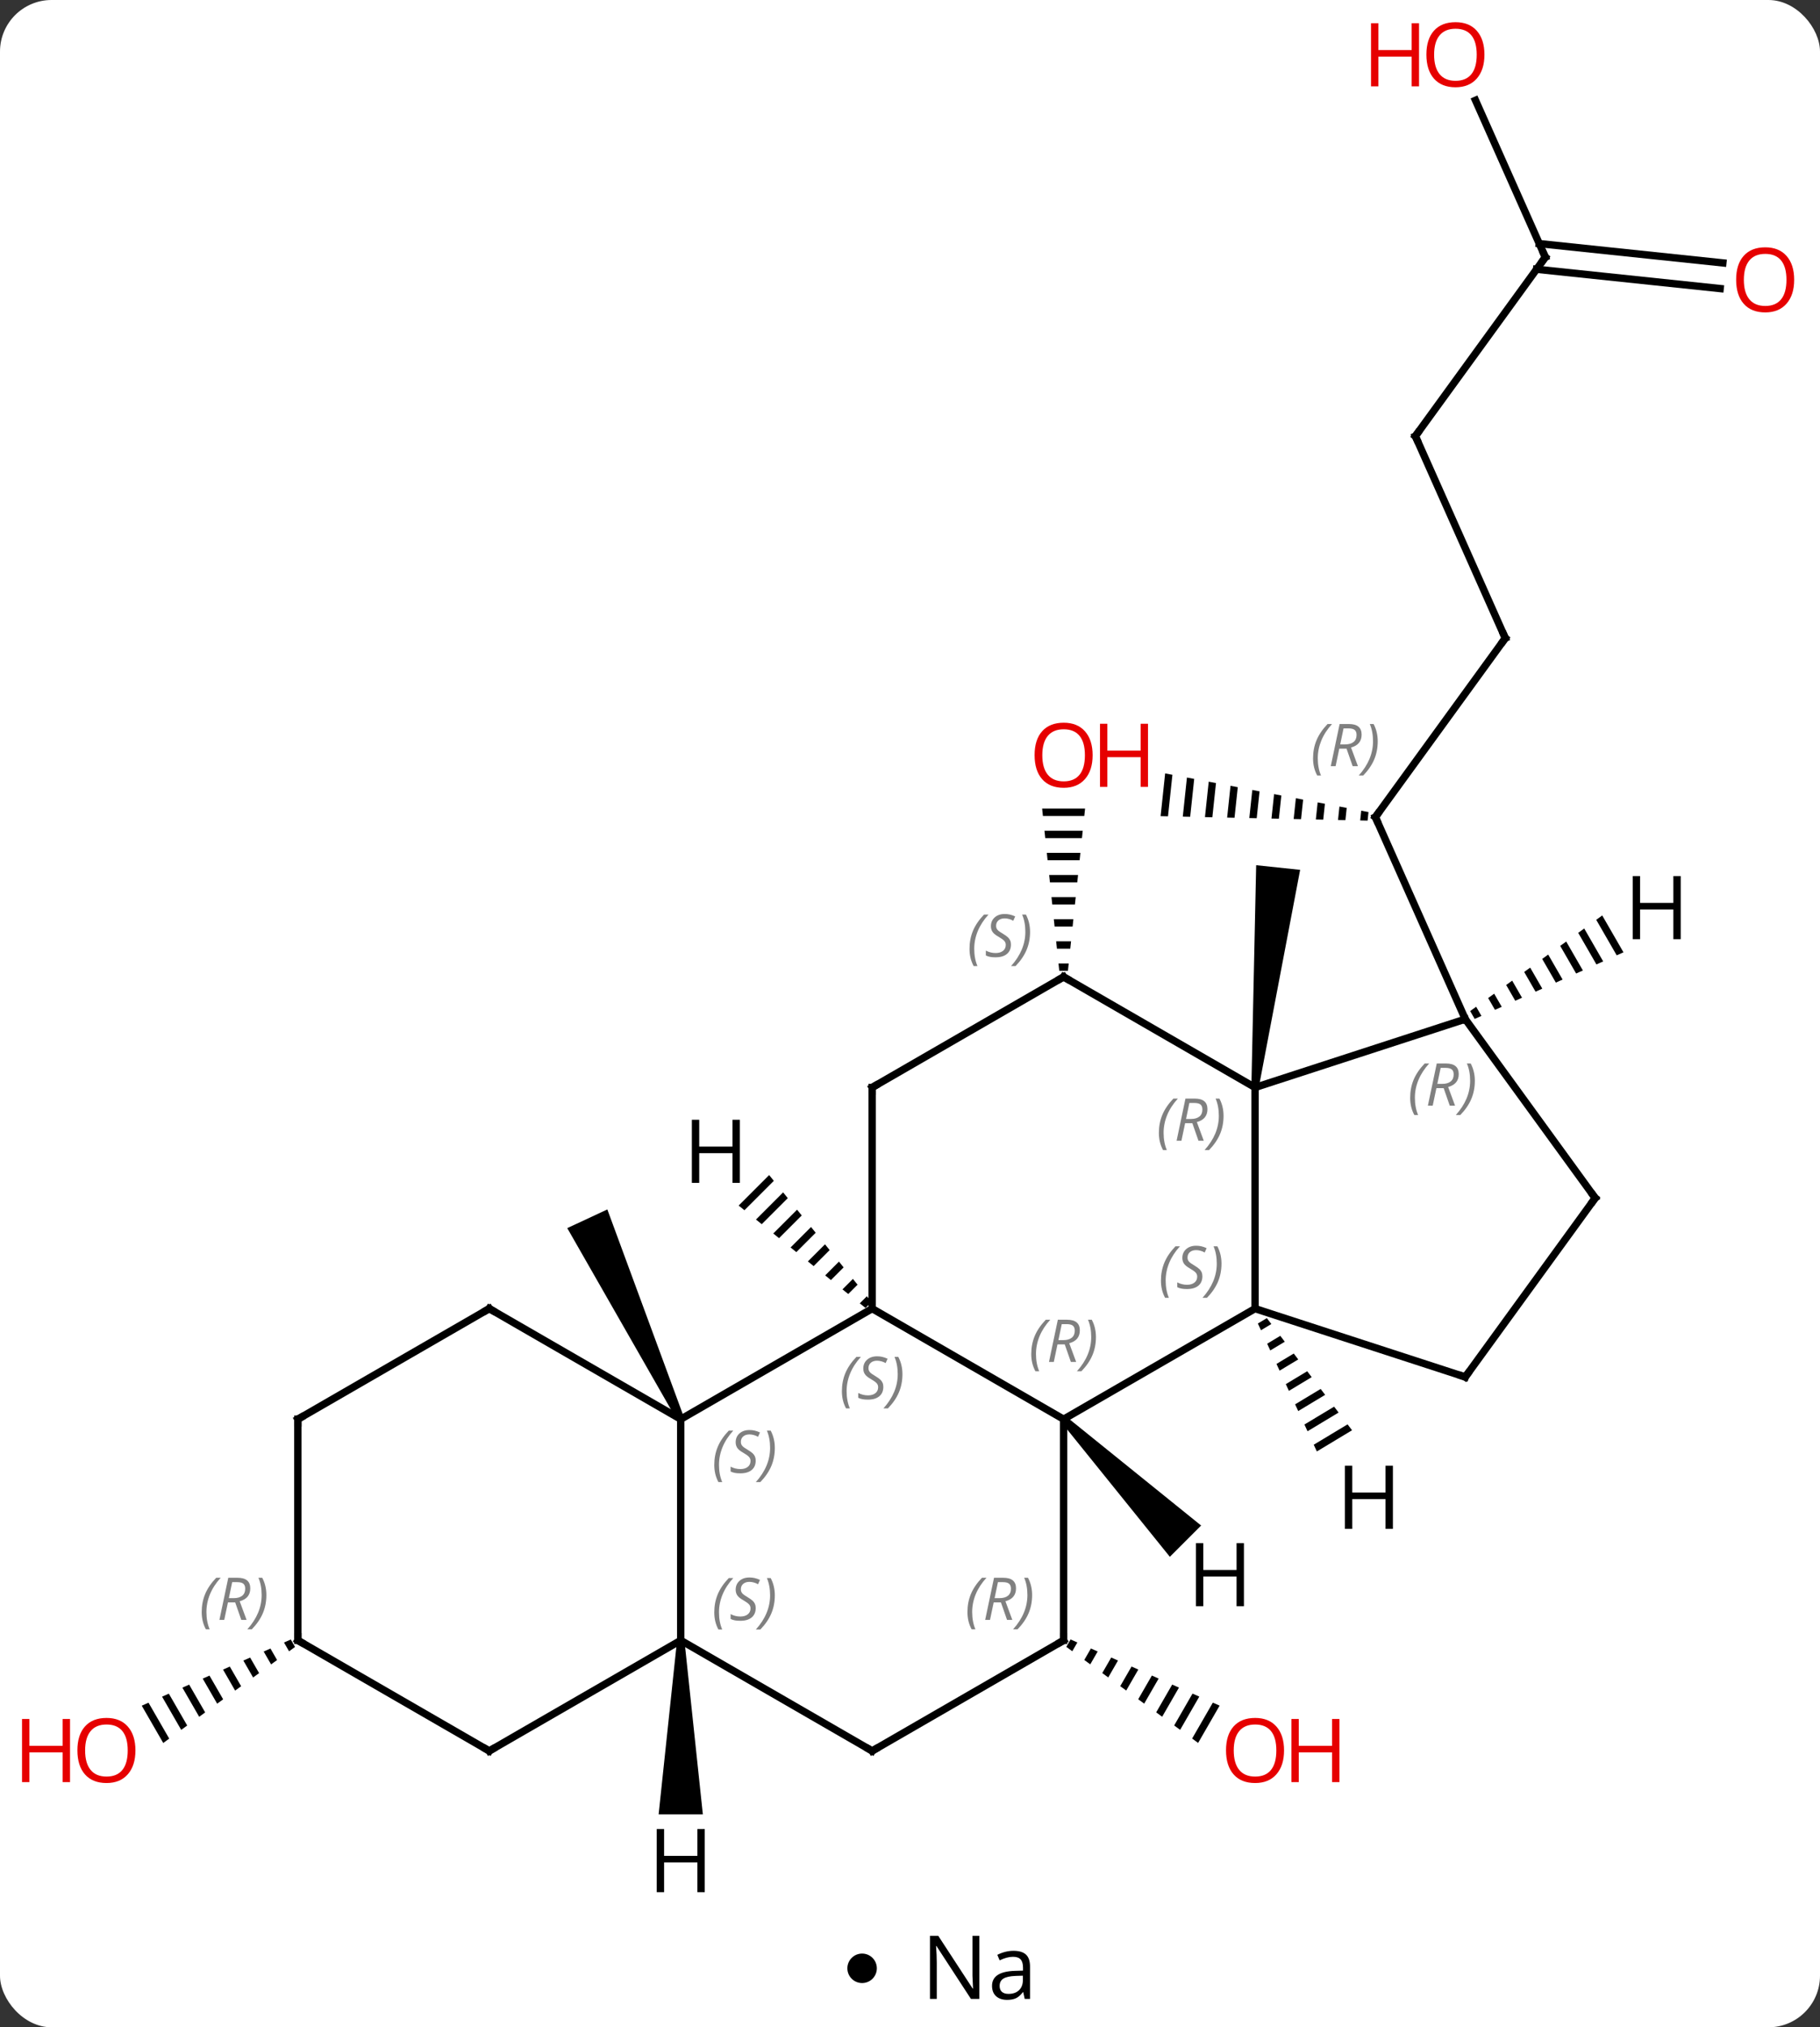 <svg width="247" viewBox="0 0 247 275" style="fill-opacity:1; color-rendering:auto; color-interpolation:auto; text-rendering:auto; stroke:black; stroke-linecap:square; stroke-miterlimit:10; shape-rendering:auto; stroke-opacity:1; fill:black; stroke-dasharray:none; font-weight:normal; stroke-width:1; font-family:'Open Sans'; font-style:normal; stroke-linejoin:miter; font-size:12; stroke-dashoffset:0; image-rendering:auto;" height="275" class="cas-substance-image" xmlns:xlink="http://www.w3.org/1999/xlink" xmlns="http://www.w3.org/2000/svg"><rect x="0" y="0" width="247" height="275" fill="#333333" stroke="none"/><svg class="cas-substance-single-component"><rect y="0" x="0" width="247" stroke="none" ry="7" rx="7" height="275" fill="white" class="cas-substance-group"/><svg y="0" x="0" width="247" viewBox="0 0 247 260" style="fill:black;" height="260" class="cas-substance-single-component-image"><svg><g><g transform="translate(127,130)" style="text-rendering:geometricPrecision; color-rendering:optimizeQuality; color-interpolation:linearRGB; stroke-linecap:butt; image-rendering:optimizeQuality;"><path style="stroke:none;" d="M18.293 92.39 L17.713 93.396 L17.713 93.396 L18.526 93.989 L18.526 93.989 L19.212 92.798 L19.212 92.798 L18.293 92.39 ZM21.051 93.615 L20.152 95.173 L20.152 95.173 L20.965 95.766 L21.971 94.022 L21.971 94.022 L21.051 93.615 ZM23.809 94.839 L22.592 96.95 L22.592 96.95 L23.405 97.542 L23.405 97.542 L24.729 95.247 L24.729 95.247 L23.809 94.839 ZM26.568 96.063 L25.031 98.727 L25.031 98.727 L25.844 99.319 L25.844 99.319 L27.487 96.471 L27.487 96.471 L26.568 96.063 ZM29.326 97.287 L27.471 100.504 L27.471 100.504 L28.284 101.096 L28.284 101.096 L30.245 97.695 L30.245 97.695 L29.326 97.287 ZM32.084 98.511 L29.91 102.281 L29.91 102.281 L30.723 102.873 L30.723 102.873 L33.003 98.919 L33.003 98.919 L32.084 98.511 ZM34.842 99.735 L32.35 104.058 L32.35 104.058 L33.163 104.65 L33.163 104.65 L35.762 100.143 L35.762 100.143 L34.842 99.735 ZM37.6 100.959 L34.789 105.834 L34.789 105.834 L35.602 106.427 L38.52 101.367 L38.52 101.367 L37.6 100.959 Z"/><path style="stroke:none;" d="M43.823 17.566 L42.829 17.462 L43.48 -12.635 L49.447 -12.007 Z"/><path style="stroke:none;" d="M-34.161 62.303 L-35.067 62.725 L-50.014 36.593 L-44.576 34.057 Z"/><line y2="-43.431" y1="-19.161" x2="77.289" x1="59.658" style="fill:none;"/><path style="stroke:none;" d="M31.127 -25.091 L30.511 -19.291 L30.511 -19.291 L31.514 -19.269 L31.514 -19.269 L32.113 -24.903 L32.113 -24.903 L31.127 -25.091 ZM34.084 -24.529 L33.521 -19.226 L33.521 -19.226 L34.524 -19.204 L34.524 -19.204 L35.07 -24.341 L34.084 -24.529 ZM37.041 -23.967 L36.53 -19.161 L37.533 -19.139 L37.533 -19.139 L38.026 -23.779 L38.026 -23.779 L37.041 -23.967 ZM39.998 -23.405 L39.54 -19.096 L39.54 -19.096 L40.543 -19.075 L40.543 -19.075 L40.983 -23.218 L40.983 -23.218 L39.998 -23.405 ZM42.955 -22.843 L42.55 -19.031 L42.55 -19.031 L43.553 -19.01 L43.553 -19.01 L43.94 -22.655 L42.955 -22.843 ZM45.911 -22.281 L45.559 -18.966 L45.559 -18.966 L46.562 -18.945 L46.562 -18.945 L46.897 -22.093 L45.911 -22.281 ZM48.868 -21.719 L48.569 -18.902 L49.572 -18.88 L49.572 -18.88 L49.854 -21.532 L49.854 -21.532 L48.868 -21.719 ZM51.825 -21.157 L51.578 -18.837 L51.578 -18.837 L52.582 -18.815 L52.582 -18.815 L52.81 -20.97 L52.81 -20.97 L51.825 -21.157 ZM54.782 -20.595 L54.588 -18.772 L54.588 -18.772 L55.591 -18.75 L55.591 -18.75 L55.767 -20.408 L54.782 -20.595 ZM57.739 -20.033 L57.598 -18.707 L57.598 -18.707 L58.601 -18.685 L58.601 -18.685 L58.724 -19.846 L58.724 -19.846 L57.739 -20.033 Z"/><line y2="8.244" y1="-19.161" x2="71.859" x1="59.658" style="fill:none;"/><line y2="-70.839" y1="-43.431" x2="65.088" x1="77.289" style="fill:none;"/><line y2="-95.109" y1="-70.839" x2="82.722" x1="65.088" style="fill:none;"/><line y2="-116.394" y1="-95.109" x2="73.246" x1="82.722" style="fill:none;"/><line y2="-90.856" y1="-93.474" x2="106.448" x1="81.534" style="fill:none;"/><line y2="-94.337" y1="-96.955" x2="106.813" x1="81.9" style="fill:none;"/><path style="stroke:none;" d="M14.433 -20.31 L14.539 -19.31 L20.153 -19.31 L20.259 -20.31 ZM14.75 -17.31 L14.856 -16.31 L19.836 -16.31 L19.942 -17.31 ZM15.067 -14.31 L15.173 -13.31 L19.519 -13.31 L19.625 -14.31 ZM15.385 -11.31 L15.49 -10.31 L19.202 -10.31 L19.307 -11.31 ZM15.702 -8.31 L15.807 -7.31 L18.885 -7.31 L18.99 -8.31 ZM16.019 -5.31 L16.125 -4.31 L18.567 -4.31 L18.673 -5.31 ZM16.336 -2.31 L16.442 -1.31 L18.25 -1.31 L18.356 -2.31 ZM16.653 0.69 L16.759 1.69 L17.933 1.69 L18.039 0.69 Z"/><path style="stroke:none;" d="M-87.538 92.397 L-88.457 92.805 L-88.457 92.805 L-87.77 93.998 L-87.77 93.998 L-86.956 93.405 L-86.956 93.405 L-87.538 92.397 ZM-90.296 93.621 L-91.215 94.029 L-90.209 95.774 L-90.209 95.774 L-89.396 95.182 L-90.296 93.621 ZM-93.054 94.846 L-93.973 95.254 L-93.973 95.254 L-92.649 97.55 L-92.649 97.55 L-91.836 96.958 L-93.054 94.846 ZM-95.812 96.07 L-96.731 96.478 L-96.731 96.478 L-95.089 99.327 L-94.275 98.735 L-94.275 98.735 L-95.812 96.07 ZM-98.57 97.295 L-99.489 97.703 L-99.489 97.703 L-97.528 101.103 L-97.528 101.103 L-96.715 100.511 L-96.715 100.511 L-98.57 97.295 ZM-101.328 98.519 L-102.247 98.927 L-102.247 98.927 L-99.968 102.88 L-99.155 102.288 L-101.328 98.519 ZM-104.086 99.744 L-105.005 100.152 L-105.005 100.152 L-102.408 104.656 L-102.408 104.656 L-101.594 104.064 L-101.594 104.064 L-104.086 99.744 ZM-106.844 100.968 L-107.763 101.376 L-107.763 101.376 L-104.847 106.433 L-104.847 106.433 L-104.034 105.841 L-106.844 100.968 Z"/><line y2="47.514" y1="62.514" x2="43.326" x1="17.346" style="fill:none;"/><line y2="47.514" y1="62.514" x2="-8.634" x1="17.346" style="fill:none;"/><line y2="92.514" y1="62.514" x2="17.346" x1="17.346" style="fill:none;"/><line y2="17.514" y1="47.514" x2="43.326" x1="43.326" style="fill:none;"/><line y2="56.787" y1="47.514" x2="71.859" x1="43.326" style="fill:none;"/><line y2="62.514" y1="47.514" x2="-34.614" x1="-8.634" style="fill:none;"/><line y2="17.514" y1="47.514" x2="-8.634" x1="-8.634" style="fill:none;"/><line y2="107.514" y1="92.514" x2="-8.634" x1="17.346" style="fill:none;"/><line y2="8.244" y1="17.514" x2="71.859" x1="43.326" style="fill:none;"/><line y2="2.514" y1="17.514" x2="17.346" x1="43.326" style="fill:none;"/><line y2="32.514" y1="56.787" x2="89.493" x1="71.859" style="fill:none;"/><line y2="92.514" y1="62.514" x2="-34.614" x1="-34.614" style="fill:none;"/><line y2="47.514" y1="62.514" x2="-60.597" x1="-34.614" style="fill:none;"/><line y2="2.514" y1="17.514" x2="17.346" x1="-8.634" style="fill:none;"/><line y2="92.514" y1="107.514" x2="-34.614" x1="-8.634" style="fill:none;"/><line y2="32.514" y1="8.244" x2="89.493" x1="71.859" style="fill:none;"/><line y2="107.514" y1="92.514" x2="-60.597" x1="-34.614" style="fill:none;"/><line y2="62.514" y1="47.514" x2="-86.577" x1="-60.597" style="fill:none;"/><line y2="92.514" y1="107.514" x2="-86.577" x1="-60.597" style="fill:none;"/><line y2="92.514" y1="62.514" x2="-86.577" x1="-86.577" style="fill:none;"/><path style="stroke:none;" d="M16.992 62.867 L17.7 62.16 L36.008 76.936 L31.766 81.179 Z"/><path style="stroke:none;" d="M44.929 48.802 L43.711 49.535 L43.711 49.535 L44.132 50.448 L44.132 50.448 L45.538 49.602 L45.538 49.602 L44.929 48.802 ZM46.755 51.204 L44.974 52.275 L44.974 52.275 L45.396 53.188 L47.364 52.004 L46.755 51.204 ZM48.581 53.605 L46.238 55.015 L46.66 55.928 L46.66 55.928 L49.19 54.406 L48.581 53.605 ZM50.407 56.007 L47.502 57.755 L47.502 57.755 L47.923 58.668 L47.923 58.668 L51.016 56.808 L51.016 56.808 L50.407 56.007 ZM52.233 58.409 L48.766 60.494 L48.766 60.494 L49.187 61.408 L52.842 59.21 L52.233 58.409 ZM54.059 60.811 L50.029 63.234 L50.029 63.234 L50.451 64.148 L50.451 64.148 L54.667 61.611 L54.667 61.611 L54.059 60.811 ZM55.885 63.213 L51.293 65.974 L51.715 66.888 L51.715 66.888 L56.493 64.013 L55.885 63.213 Z"/><path style="stroke:none;" d="M-22.614 29.397 L-26.751 33.534 L-25.969 34.166 L-25.969 34.166 L-21.982 30.179 L-22.614 29.397 ZM-20.719 31.745 L-24.403 35.429 L-24.403 35.429 L-23.621 36.06 L-20.088 32.527 L-20.088 32.527 L-20.719 31.745 ZM-18.825 34.093 L-22.055 37.323 L-21.273 37.955 L-21.273 37.955 L-18.193 34.875 L-18.193 34.875 L-18.825 34.093 ZM-16.93 36.441 L-19.707 39.218 L-19.707 39.218 L-18.925 39.849 L-18.925 39.849 L-16.299 37.223 L-16.93 36.441 ZM-15.036 38.789 L-17.359 41.112 L-17.359 41.112 L-16.577 41.744 L-16.577 41.744 L-14.404 39.571 L-14.404 39.571 L-15.036 38.789 ZM-13.141 41.137 L-15.011 43.007 L-15.011 43.007 L-14.229 43.639 L-14.229 43.639 L-12.509 41.919 L-12.509 41.919 L-13.141 41.137 ZM-11.246 43.485 L-12.663 44.902 L-11.88 45.533 L-11.88 45.533 L-10.615 44.267 L-11.246 43.485 ZM-9.352 45.833 L-10.315 46.796 L-10.315 46.796 L-9.533 47.428 L-9.533 47.428 L-8.72 46.615 L-8.72 46.615 L-9.352 45.833 Z"/><path style="stroke:none;" d="M90.445 -5.819 L89.63 -5.229 L92.41 -0.409 L93.328 -0.82 L90.445 -5.819 ZM88.001 -4.05 L87.186 -3.461 L89.656 0.823 L90.574 0.413 L88.001 -4.05 ZM85.556 -2.281 L84.742 -1.692 L86.903 2.056 L87.821 1.645 L85.556 -2.281 ZM83.112 -0.513 L82.297 0.077 L84.149 3.288 L85.067 2.877 L83.112 -0.513 ZM80.668 1.256 L79.853 1.845 L81.396 4.521 L82.314 4.11 L82.314 4.11 L80.668 1.256 ZM78.224 3.024 L77.409 3.614 L78.642 5.753 L79.56 5.342 L78.224 3.024 ZM75.78 4.793 L74.965 5.383 L75.889 6.985 L76.807 6.574 L75.78 4.793 ZM73.335 6.562 L72.521 7.151 L73.136 8.217 L74.053 7.807 L73.335 6.562 Z"/><path style="stroke:none;" d="M-35.114 92.514 L-34.114 92.514 L-31.614 116.108 L-37.614 116.108 Z"/></g><g transform="translate(127,130)" style="fill:rgb(230,0,0); text-rendering:geometricPrecision; color-rendering:optimizeQuality; image-rendering:optimizeQuality; font-family:'Open Sans'; stroke:rgb(230,0,0); color-interpolation:linearRGB;"><path style="stroke:none;" d="M47.264 107.444 Q47.264 109.506 46.224 110.686 Q45.185 111.866 43.342 111.866 Q41.451 111.866 40.42 110.701 Q39.389 109.537 39.389 107.428 Q39.389 105.334 40.42 104.186 Q41.451 103.037 43.342 103.037 Q45.201 103.037 46.232 104.209 Q47.264 105.381 47.264 107.444 ZM40.435 107.444 Q40.435 109.178 41.178 110.084 Q41.92 110.991 43.342 110.991 Q44.764 110.991 45.49 110.092 Q46.217 109.194 46.217 107.444 Q46.217 105.709 45.49 104.819 Q44.764 103.928 43.342 103.928 Q41.92 103.928 41.178 104.826 Q40.435 105.725 40.435 107.444 Z"/><path style="stroke:none;" d="M54.779 111.741 L53.779 111.741 L53.779 107.709 L49.264 107.709 L49.264 111.741 L48.264 111.741 L48.264 103.178 L49.264 103.178 L49.264 106.819 L53.779 106.819 L53.779 103.178 L54.779 103.178 L54.779 111.741 Z"/></g><g transform="translate(127,130)" style="stroke-linecap:butt; text-rendering:geometricPrecision; color-rendering:optimizeQuality; image-rendering:optimizeQuality; font-family:'Open Sans'; color-interpolation:linearRGB; stroke-miterlimit:5;"><path style="fill:none;" d="M59.952 -19.566 L59.658 -19.161 L59.861 -18.704"/></g><g transform="translate(127,130)" style="stroke-linecap:butt; font-size:8.4px; fill:gray; text-rendering:geometricPrecision; image-rendering:optimizeQuality; color-rendering:optimizeQuality; font-family:'Open Sans'; font-style:italic; stroke:gray; color-interpolation:linearRGB; stroke-miterlimit:5;"><path style="stroke:none;" d="M51.201 -27.132 Q51.201 -28.46 51.67 -29.585 Q52.139 -30.71 53.17 -31.788 L53.779 -31.788 Q52.81 -30.726 52.326 -29.554 Q51.842 -28.382 51.842 -27.148 Q51.842 -25.82 52.279 -24.804 L51.764 -24.804 Q51.201 -25.835 51.201 -27.132 ZM54.761 -28.445 L54.261 -26.07 L53.605 -26.07 L54.808 -31.788 L56.058 -31.788 Q57.792 -31.788 57.792 -30.351 Q57.792 -28.991 56.355 -28.601 L57.292 -26.07 L56.574 -26.07 L55.745 -28.445 L54.761 -28.445 ZM55.339 -31.195 Q54.949 -29.273 54.886 -29.023 L55.542 -29.023 Q56.292 -29.023 56.699 -29.351 Q57.105 -29.679 57.105 -30.304 Q57.105 -30.773 56.847 -30.984 Q56.589 -31.195 55.995 -31.195 L55.339 -31.195 ZM59.978 -29.445 Q59.978 -28.116 59.502 -26.984 Q59.025 -25.851 58.01 -24.804 L57.4 -24.804 Q59.338 -26.96 59.338 -29.445 Q59.338 -30.773 58.9 -31.788 L59.416 -31.788 Q59.978 -30.726 59.978 -29.445 Z"/><path style="fill:none; stroke:black;" d="M76.995 -43.026 L77.289 -43.431 L77.086 -43.888"/><path style="fill:none; stroke:black;" d="M65.291 -70.382 L65.088 -70.839 L65.382 -71.243"/><path style="fill:none; stroke:black;" d="M82.428 -94.704 L82.722 -95.109 L82.519 -95.566"/></g><g transform="translate(127,130)" style="stroke-linecap:butt; fill:rgb(230,0,0); text-rendering:geometricPrecision; color-rendering:optimizeQuality; image-rendering:optimizeQuality; font-family:'Open Sans'; stroke:rgb(230,0,0); color-interpolation:linearRGB; stroke-miterlimit:5;"><path style="stroke:none;" d="M74.459 -122.584 Q74.459 -120.522 73.419 -119.342 Q72.38 -118.162 70.537 -118.162 Q68.646 -118.162 67.615 -119.326 Q66.584 -120.491 66.584 -122.6 Q66.584 -124.694 67.615 -125.842 Q68.646 -126.991 70.537 -126.991 Q72.396 -126.991 73.427 -125.819 Q74.459 -124.647 74.459 -122.584 ZM67.63 -122.584 Q67.63 -120.85 68.373 -119.944 Q69.115 -119.037 70.537 -119.037 Q71.959 -119.037 72.685 -119.936 Q73.412 -120.834 73.412 -122.584 Q73.412 -124.319 72.685 -125.209 Q71.959 -126.1 70.537 -126.1 Q69.115 -126.1 68.373 -125.201 Q67.63 -124.303 67.63 -122.584 Z"/><path style="stroke:none;" d="M65.584 -118.287 L64.584 -118.287 L64.584 -122.319 L60.068 -122.319 L60.068 -118.287 L59.068 -118.287 L59.068 -126.85 L60.068 -126.85 L60.068 -123.209 L64.584 -123.209 L64.584 -126.85 L65.584 -126.85 L65.584 -118.287 Z"/><path style="stroke:none;" d="M116.495 -92.044 Q116.495 -89.982 115.455 -88.802 Q114.416 -87.622 112.573 -87.622 Q110.682 -87.622 109.651 -88.787 Q108.62 -89.951 108.62 -92.06 Q108.62 -94.154 109.651 -95.302 Q110.682 -96.451 112.573 -96.451 Q114.432 -96.451 115.463 -95.279 Q116.495 -94.107 116.495 -92.044 ZM109.666 -92.044 Q109.666 -90.31 110.409 -89.404 Q111.151 -88.497 112.573 -88.497 Q113.995 -88.497 114.721 -89.396 Q115.448 -90.294 115.448 -92.044 Q115.448 -93.779 114.721 -94.669 Q113.995 -95.56 112.573 -95.56 Q111.151 -95.56 110.409 -94.662 Q109.666 -93.763 109.666 -92.044 Z"/><path style="stroke:none;" d="M21.284 -27.556 Q21.284 -25.494 20.244 -24.314 Q19.205 -23.134 17.362 -23.134 Q15.471 -23.134 14.44 -24.299 Q13.409 -25.463 13.409 -27.572 Q13.409 -29.666 14.44 -30.814 Q15.471 -31.963 17.362 -31.963 Q19.221 -31.963 20.252 -30.791 Q21.284 -29.619 21.284 -27.556 ZM14.455 -27.556 Q14.455 -25.822 15.198 -24.916 Q15.94 -24.009 17.362 -24.009 Q18.784 -24.009 19.51 -24.908 Q20.237 -25.806 20.237 -27.556 Q20.237 -29.291 19.51 -30.181 Q18.784 -31.072 17.362 -31.072 Q15.94 -31.072 15.198 -30.174 Q14.455 -29.275 14.455 -27.556 Z"/><path style="stroke:none;" d="M28.799 -23.259 L27.799 -23.259 L27.799 -27.291 L23.284 -27.291 L23.284 -23.259 L22.284 -23.259 L22.284 -31.822 L23.284 -31.822 L23.284 -28.181 L27.799 -28.181 L27.799 -31.822 L28.799 -31.822 L28.799 -23.259 Z"/><path style="stroke:none;" d="M-108.62 107.444 Q-108.62 109.506 -109.659 110.686 Q-110.698 111.866 -112.541 111.866 Q-114.432 111.866 -115.463 110.701 Q-116.495 109.537 -116.495 107.428 Q-116.495 105.334 -115.463 104.186 Q-114.432 103.037 -112.541 103.037 Q-110.682 103.037 -109.651 104.209 Q-108.62 105.381 -108.62 107.444 ZM-115.448 107.444 Q-115.448 109.178 -114.705 110.084 Q-113.963 110.991 -112.541 110.991 Q-111.12 110.991 -110.393 110.092 Q-109.666 109.194 -109.666 107.444 Q-109.666 105.709 -110.393 104.819 Q-111.12 103.928 -112.541 103.928 Q-113.963 103.928 -114.705 104.826 Q-115.448 105.725 -115.448 107.444 Z"/><path style="stroke:none;" d="M-117.495 111.741 L-118.495 111.741 L-118.495 107.709 L-123.01 107.709 L-123.01 111.741 L-124.01 111.741 L-124.01 103.178 L-123.01 103.178 L-123.01 106.819 L-118.495 106.819 L-118.495 103.178 L-117.495 103.178 L-117.495 111.741 Z"/></g><g transform="translate(127,130)" style="stroke-linecap:butt; font-size:8.4px; fill:gray; text-rendering:geometricPrecision; image-rendering:optimizeQuality; color-rendering:optimizeQuality; font-family:'Open Sans'; font-style:italic; stroke:gray; color-interpolation:linearRGB; stroke-miterlimit:5;"><path style="stroke:none;" d="M12.957 53.678 Q12.957 52.35 13.426 51.225 Q13.895 50.1 14.926 49.022 L15.536 49.022 Q14.567 50.084 14.082 51.256 Q13.598 52.428 13.598 53.662 Q13.598 54.991 14.036 56.006 L13.52 56.006 Q12.957 54.975 12.957 53.678 ZM16.517 52.366 L16.017 54.741 L15.361 54.741 L16.564 49.022 L17.814 49.022 Q19.549 49.022 19.549 50.459 Q19.549 51.819 18.111 52.209 L19.049 54.741 L18.33 54.741 L17.502 52.366 L16.517 52.366 ZM17.096 49.616 Q16.705 51.537 16.642 51.787 L17.299 51.787 Q18.049 51.787 18.455 51.459 Q18.861 51.131 18.861 50.506 Q18.861 50.037 18.603 49.827 Q18.346 49.616 17.752 49.616 L17.096 49.616 ZM21.735 51.366 Q21.735 52.694 21.258 53.827 Q20.782 54.959 19.766 56.006 L19.157 56.006 Q21.094 53.85 21.094 51.366 Q21.094 50.037 20.657 49.022 L21.172 49.022 Q21.735 50.084 21.735 51.366 Z"/><path style="stroke:none;" d="M30.557 43.717 Q30.557 42.389 31.026 41.264 Q31.495 40.139 32.526 39.061 L33.135 39.061 Q32.167 40.123 31.682 41.295 Q31.198 42.467 31.198 43.702 Q31.198 45.03 31.635 46.045 L31.12 46.045 Q30.557 45.014 30.557 43.717 ZM36.18 43.123 Q36.18 43.952 35.633 44.405 Q35.086 44.858 34.086 44.858 Q33.68 44.858 33.367 44.803 Q33.055 44.748 32.773 44.608 L32.773 43.952 Q33.398 44.28 34.102 44.28 Q34.727 44.28 35.102 43.983 Q35.477 43.686 35.477 43.17 Q35.477 42.858 35.273 42.631 Q35.07 42.405 34.508 42.077 Q33.914 41.748 33.688 41.42 Q33.461 41.092 33.461 40.639 Q33.461 39.905 33.977 39.444 Q34.492 38.983 35.336 38.983 Q35.711 38.983 36.047 39.061 Q36.383 39.139 36.758 39.311 L36.492 39.905 Q36.242 39.748 35.922 39.663 Q35.602 39.577 35.336 39.577 Q34.805 39.577 34.484 39.85 Q34.164 40.123 34.164 40.592 Q34.164 40.795 34.234 40.944 Q34.305 41.092 34.445 41.225 Q34.586 41.358 35.008 41.608 Q35.57 41.952 35.773 42.147 Q35.977 42.342 36.078 42.577 Q36.18 42.811 36.18 43.123 ZM38.774 41.405 Q38.774 42.733 38.298 43.866 Q37.821 44.998 36.806 46.045 L36.196 46.045 Q38.134 43.889 38.134 41.405 Q38.134 40.077 37.696 39.061 L38.212 39.061 Q38.774 40.123 38.774 41.405 Z"/><path style="stroke:none;" d="M-12.742 58.717 Q-12.742 57.389 -12.274 56.264 Q-11.805 55.139 -10.774 54.061 L-10.164 54.061 Q-11.133 55.123 -11.617 56.295 Q-12.102 57.467 -12.102 58.702 Q-12.102 60.03 -11.664 61.045 L-12.18 61.045 Q-12.742 60.014 -12.742 58.717 ZM-7.12 58.123 Q-7.12 58.952 -7.667 59.405 Q-8.214 59.858 -9.214 59.858 Q-9.62 59.858 -9.932 59.803 Q-10.245 59.748 -10.526 59.608 L-10.526 58.952 Q-9.901 59.28 -9.198 59.28 Q-8.573 59.28 -8.198 58.983 Q-7.823 58.686 -7.823 58.17 Q-7.823 57.858 -8.026 57.631 Q-8.229 57.405 -8.792 57.077 Q-9.386 56.748 -9.612 56.42 Q-9.839 56.092 -9.839 55.639 Q-9.839 54.905 -9.323 54.444 Q-8.807 53.983 -7.964 53.983 Q-7.589 53.983 -7.253 54.061 Q-6.917 54.139 -6.542 54.311 L-6.808 54.905 Q-7.058 54.748 -7.378 54.662 Q-7.698 54.577 -7.964 54.577 Q-8.495 54.577 -8.815 54.85 Q-9.136 55.123 -9.136 55.592 Q-9.136 55.795 -9.065 55.944 Q-8.995 56.092 -8.854 56.225 Q-8.714 56.358 -8.292 56.608 Q-7.729 56.952 -7.526 57.147 Q-7.323 57.342 -7.221 57.577 Q-7.12 57.811 -7.12 58.123 ZM-4.526 56.405 Q-4.526 57.733 -5.002 58.866 Q-5.479 59.998 -6.494 61.045 L-7.104 61.045 Q-5.166 58.889 -5.166 56.405 Q-5.166 55.077 -5.604 54.061 L-5.088 54.061 Q-4.526 55.123 -4.526 56.405 Z"/><path style="fill:none; stroke:black;" d="M17.346 92.014 L17.346 92.514 L16.913 92.764"/><path style="stroke:none;" d="M4.297 88.678 Q4.297 87.35 4.766 86.225 Q5.235 85.1 6.266 84.022 L6.875 84.022 Q5.907 85.084 5.422 86.256 Q4.938 87.428 4.938 88.662 Q4.938 89.99 5.375 91.006 L4.86 91.006 Q4.297 89.975 4.297 88.678 ZM7.857 87.365 L7.357 89.74 L6.701 89.74 L7.904 84.022 L9.154 84.022 Q10.889 84.022 10.889 85.459 Q10.889 86.819 9.451 87.209 L10.389 89.74 L9.67 89.74 L8.842 87.365 L7.857 87.365 ZM8.435 84.615 Q8.045 86.537 7.982 86.787 L8.639 86.787 Q9.389 86.787 9.795 86.459 Q10.201 86.131 10.201 85.506 Q10.201 85.037 9.943 84.826 Q9.685 84.615 9.092 84.615 L8.435 84.615 ZM13.074 86.365 Q13.074 87.694 12.598 88.826 Q12.121 89.959 11.106 91.006 L10.496 91.006 Q12.434 88.85 12.434 86.365 Q12.434 85.037 11.996 84.022 L12.512 84.022 Q13.074 85.084 13.074 86.365 Z"/><path style="stroke:none;" d="M30.277 23.678 Q30.277 22.35 30.746 21.225 Q31.215 20.1 32.246 19.022 L32.855 19.022 Q31.886 20.084 31.402 21.256 Q30.918 22.428 30.918 23.662 Q30.918 24.991 31.355 26.006 L30.84 26.006 Q30.277 24.975 30.277 23.678 ZM33.837 22.366 L33.337 24.741 L32.681 24.741 L33.884 19.022 L35.134 19.022 Q36.868 19.022 36.868 20.459 Q36.868 21.819 35.431 22.209 L36.368 24.741 L35.65 24.741 L34.822 22.366 L33.837 22.366 ZM34.415 19.616 Q34.025 21.537 33.962 21.787 L34.618 21.787 Q35.368 21.787 35.775 21.459 Q36.181 21.131 36.181 20.506 Q36.181 20.037 35.923 19.826 Q35.665 19.616 35.072 19.616 L34.415 19.616 ZM39.054 21.366 Q39.054 22.694 38.578 23.826 Q38.101 24.959 37.086 26.006 L36.476 26.006 Q38.414 23.85 38.414 21.366 Q38.414 20.037 37.976 19.022 L38.492 19.022 Q39.054 20.084 39.054 21.366 Z"/><path style="fill:none; stroke:black;" d="M71.383 56.633 L71.859 56.787 L72.153 56.383"/><path style="stroke:none;" d="M-30.062 68.717 Q-30.062 67.389 -29.593 66.264 Q-29.125 65.139 -28.093 64.061 L-27.484 64.061 Q-28.453 65.123 -28.937 66.295 Q-29.422 67.467 -29.422 68.701 Q-29.422 70.03 -28.984 71.045 L-29.5 71.045 Q-30.062 70.014 -30.062 68.717 ZM-24.44 68.123 Q-24.44 68.951 -24.986 69.405 Q-25.533 69.858 -26.533 69.858 Q-26.94 69.858 -27.252 69.803 Q-27.565 69.748 -27.846 69.608 L-27.846 68.951 Q-27.221 69.28 -26.518 69.28 Q-25.893 69.28 -25.518 68.983 Q-25.143 68.686 -25.143 68.17 Q-25.143 67.858 -25.346 67.631 Q-25.549 67.405 -26.111 67.076 Q-26.705 66.748 -26.932 66.42 Q-27.158 66.092 -27.158 65.639 Q-27.158 64.905 -26.643 64.444 Q-26.127 63.983 -25.283 63.983 Q-24.908 63.983 -24.573 64.061 Q-24.236 64.139 -23.861 64.311 L-24.127 64.905 Q-24.377 64.748 -24.698 64.662 Q-25.018 64.576 -25.283 64.576 Q-25.815 64.576 -26.135 64.85 Q-26.455 65.123 -26.455 65.592 Q-26.455 65.795 -26.385 65.944 Q-26.315 66.092 -26.174 66.225 Q-26.033 66.358 -25.611 66.608 Q-25.049 66.951 -24.846 67.147 Q-24.643 67.342 -24.541 67.576 Q-24.44 67.811 -24.44 68.123 ZM-21.845 66.405 Q-21.845 67.733 -22.322 68.865 Q-22.798 69.998 -23.814 71.045 L-24.423 71.045 Q-22.486 68.889 -22.486 66.405 Q-22.486 65.076 -22.923 64.061 L-22.408 64.061 Q-21.845 65.123 -21.845 66.405 Z"/><path style="fill:none; stroke:black;" d="M-8.634 18.014 L-8.634 17.514 L-8.201 17.264"/><path style="fill:none; stroke:black;" d="M-8.201 107.264 L-8.634 107.514 L-9.067 107.264"/><path style="stroke:none;" d="M64.38 18.919 Q64.38 17.59 64.849 16.465 Q65.318 15.341 66.349 14.262 L66.958 14.262 Q65.99 15.325 65.505 16.497 Q65.021 17.669 65.021 18.903 Q65.021 20.231 65.458 21.247 L64.943 21.247 Q64.38 20.215 64.38 18.919 ZM67.94 17.606 L67.44 19.981 L66.784 19.981 L67.987 14.262 L69.237 14.262 Q70.972 14.262 70.972 15.7 Q70.972 17.059 69.534 17.45 L70.472 19.981 L69.753 19.981 L68.925 17.606 L67.94 17.606 ZM68.518 14.856 Q68.128 16.778 68.065 17.028 L68.722 17.028 Q69.472 17.028 69.878 16.7 Q70.284 16.372 70.284 15.747 Q70.284 15.278 70.026 15.067 Q69.768 14.856 69.175 14.856 L68.518 14.856 ZM73.157 16.606 Q73.157 17.934 72.681 19.067 Q72.204 20.2 71.189 21.247 L70.579 21.247 Q72.517 19.09 72.517 16.606 Q72.517 15.278 72.079 14.262 L72.595 14.262 Q73.157 15.325 73.157 16.606 Z"/><path style="fill:none; stroke:black;" d="M17.779 2.764 L17.346 2.514 L16.913 2.764"/><path style="stroke:none;" d="M4.577 -1.283 Q4.577 -2.611 5.046 -3.736 Q5.515 -4.861 6.546 -5.939 L7.155 -5.939 Q6.187 -4.877 5.702 -3.705 Q5.218 -2.533 5.218 -1.299 Q5.218 0.029 5.655 1.045 L5.14 1.045 Q4.577 0.014 4.577 -1.283 ZM10.2 -1.877 Q10.2 -1.049 9.653 -0.596 Q9.106 -0.142 8.106 -0.142 Q7.7 -0.142 7.387 -0.197 Q7.075 -0.252 6.794 -0.392 L6.794 -1.049 Q7.419 -0.721 8.122 -0.721 Q8.747 -0.721 9.122 -1.017 Q9.497 -1.314 9.497 -1.83 Q9.497 -2.142 9.294 -2.369 Q9.091 -2.595 8.528 -2.924 Q7.934 -3.252 7.708 -3.58 Q7.481 -3.908 7.481 -4.361 Q7.481 -5.096 7.997 -5.556 Q8.512 -6.017 9.356 -6.017 Q9.731 -6.017 10.067 -5.939 Q10.403 -5.861 10.778 -5.689 L10.512 -5.096 Q10.262 -5.252 9.942 -5.338 Q9.622 -5.424 9.356 -5.424 Q8.825 -5.424 8.505 -5.15 Q8.184 -4.877 8.184 -4.408 Q8.184 -4.205 8.255 -4.056 Q8.325 -3.908 8.466 -3.775 Q8.606 -3.642 9.028 -3.392 Q9.591 -3.049 9.794 -2.853 Q9.997 -2.658 10.098 -2.424 Q10.2 -2.189 10.2 -1.877 ZM12.794 -3.595 Q12.794 -2.267 12.318 -1.135 Q11.841 -0.002 10.826 1.045 L10.216 1.045 Q12.154 -1.111 12.154 -3.595 Q12.154 -4.924 11.716 -5.939 L12.232 -5.939 Q12.794 -4.877 12.794 -3.595 Z"/><path style="fill:none; stroke:black;" d="M89.199 32.919 L89.493 32.514 L89.199 32.109"/><path style="stroke:none;" d="M-30.062 88.717 Q-30.062 87.389 -29.593 86.264 Q-29.125 85.139 -28.093 84.061 L-27.484 84.061 Q-28.453 85.123 -28.937 86.295 Q-29.422 87.467 -29.422 88.702 Q-29.422 90.03 -28.984 91.045 L-29.5 91.045 Q-30.062 90.014 -30.062 88.717 ZM-24.44 88.123 Q-24.44 88.952 -24.986 89.405 Q-25.533 89.858 -26.533 89.858 Q-26.94 89.858 -27.252 89.803 Q-27.565 89.748 -27.846 89.608 L-27.846 88.952 Q-27.221 89.28 -26.518 89.28 Q-25.893 89.28 -25.518 88.983 Q-25.143 88.686 -25.143 88.17 Q-25.143 87.858 -25.346 87.631 Q-25.549 87.405 -26.111 87.077 Q-26.705 86.748 -26.932 86.42 Q-27.158 86.092 -27.158 85.639 Q-27.158 84.905 -26.643 84.444 Q-26.127 83.983 -25.283 83.983 Q-24.908 83.983 -24.573 84.061 Q-24.236 84.139 -23.861 84.311 L-24.127 84.905 Q-24.377 84.748 -24.698 84.662 Q-25.018 84.577 -25.283 84.577 Q-25.815 84.577 -26.135 84.85 Q-26.455 85.123 -26.455 85.592 Q-26.455 85.795 -26.385 85.944 Q-26.315 86.092 -26.174 86.225 Q-26.033 86.358 -25.611 86.608 Q-25.049 86.952 -24.846 87.147 Q-24.643 87.342 -24.541 87.577 Q-24.44 87.811 -24.44 88.123 ZM-21.845 86.405 Q-21.845 87.733 -22.322 88.866 Q-22.798 89.998 -23.814 91.045 L-24.423 91.045 Q-22.486 88.889 -22.486 86.405 Q-22.486 85.077 -22.923 84.061 L-22.408 84.061 Q-21.845 85.123 -21.845 86.405 Z"/><path style="fill:none; stroke:black;" d="M-60.164 47.764 L-60.597 47.514 L-61.03 47.764"/><path style="fill:none; stroke:black;" d="M-60.164 107.264 L-60.597 107.514 L-61.03 107.264"/><path style="fill:none; stroke:black;" d="M-86.144 62.264 L-86.577 62.514 L-86.577 63.014"/><path style="fill:none; stroke:black;" d="M-86.144 92.764 L-86.577 92.514 L-86.577 92.014"/><path style="stroke:none;" d="M-99.626 88.678 Q-99.626 87.35 -99.157 86.225 Q-98.688 85.1 -97.657 84.022 L-97.048 84.022 Q-98.016 85.084 -98.501 86.256 Q-98.985 87.428 -98.985 88.662 Q-98.985 89.99 -98.548 91.006 L-99.063 91.006 Q-99.626 89.975 -99.626 88.678 ZM-96.066 87.365 L-96.566 89.74 L-97.222 89.74 L-96.019 84.022 L-94.769 84.022 Q-93.034 84.022 -93.034 85.459 Q-93.034 86.819 -94.472 87.209 L-93.534 89.74 L-94.253 89.74 L-95.081 87.365 L-96.066 87.365 ZM-95.488 84.615 Q-95.878 86.537 -95.941 86.787 L-95.284 86.787 Q-94.534 86.787 -94.128 86.459 Q-93.722 86.131 -93.722 85.506 Q-93.722 85.037 -93.98 84.826 Q-94.238 84.615 -94.831 84.615 L-95.488 84.615 ZM-90.849 86.365 Q-90.849 87.694 -91.325 88.826 Q-91.802 89.959 -92.817 91.006 L-93.427 91.006 Q-91.489 88.85 -91.489 86.365 Q-91.489 85.037 -91.927 84.022 L-91.411 84.022 Q-90.849 85.084 -90.849 86.365 Z"/></g><g transform="translate(127,130)" style="stroke-linecap:butt; text-rendering:geometricPrecision; color-rendering:optimizeQuality; image-rendering:optimizeQuality; font-family:'Open Sans'; color-interpolation:linearRGB; stroke-miterlimit:5;"><path style="stroke:none;" d="M41.817 87.886 L40.817 87.886 L40.817 83.855 L36.301 83.855 L36.301 87.886 L35.301 87.886 L35.301 79.324 L36.301 79.324 L36.301 82.964 L40.817 82.964 L40.817 79.324 L41.817 79.324 L41.817 87.886 Z"/><path style="stroke:none;" d="M62.037 77.386 L61.037 77.386 L61.037 73.355 L56.521 73.355 L56.521 77.386 L55.521 77.386 L55.521 68.824 L56.521 68.824 L56.521 72.464 L61.037 72.464 L61.037 68.824 L62.037 68.824 L62.037 77.386 Z"/><path style="stroke:none;" d="M-26.589 30.457 L-27.589 30.457 L-27.589 26.426 L-32.105 26.426 L-32.105 30.457 L-33.105 30.457 L-33.105 21.895 L-32.105 21.895 L-32.105 25.535 L-27.589 25.535 L-27.589 21.895 L-26.589 21.895 L-26.589 30.457 Z"/><path style="stroke:none;" d="M101.097 -2.6 L100.097 -2.6 L100.097 -6.631 L95.581 -6.631 L95.581 -2.6 L94.581 -2.6 L94.581 -11.162 L95.581 -11.162 L95.581 -7.522 L100.097 -7.522 L100.097 -11.162 L101.097 -11.162 L101.097 -2.6 Z"/><path style="stroke:none;" d="M-31.356 126.67 L-32.356 126.67 L-32.356 122.639 L-36.872 122.639 L-36.872 126.67 L-37.872 126.67 L-37.872 118.108 L-36.872 118.108 L-36.872 121.748 L-32.356 121.748 L-32.356 118.108 L-31.356 118.108 L-31.356 126.67 Z"/></g></g></svg></svg><svg y="260" x="115" class="cas-substance-saf"><svg y="5" x="0" width="4" style="fill:black;" height="4" class="cas-substance-saf-dot"><circle stroke="none" r="2" fill="black" cy="2" cx="2"/></svg><svg y="0" x="8" width="20" style="fill:black;" height="15" class="cas-substance-saf-image"><svg><g><g transform="translate(10,7)" style="text-rendering:geometricPrecision; font-family:'Open Sans'; color-interpolation:linearRGB; color-rendering:optimizeQuality; image-rendering:optimizeQuality;"><path style="stroke:none;" d="M-0.086 4.156 L-1.227 4.156 L-5.914 -3.031 L-5.961 -3.031 Q-5.867 -1.766 -5.867 -0.719 L-5.867 4.156 L-6.789 4.156 L-6.789 -4.406 L-5.664 -4.406 L-0.992 2.75 L-0.945 2.75 Q-0.945 2.594 -0.992 1.734 Q-1.039 0.875 -1.023 0.5 L-1.023 -4.406 L-0.086 -4.406 L-0.086 4.156 ZM6.07 4.156 L5.867 3.234 L5.82 3.234 Q5.352 3.844 4.875 4.062 Q4.398 4.281 3.68 4.281 Q2.727 4.281 2.18 3.781 Q1.633 3.281 1.633 2.375 Q1.633 0.438 4.742 0.344 L5.836 0.312 L5.836 -0.094 Q5.836 -0.844 5.516 -1.203 Q5.195 -1.562 4.477 -1.562 Q3.664 -1.562 2.664 -1.078 L2.352 -1.828 Q2.836 -2.078 3.398 -2.227 Q3.961 -2.375 4.539 -2.375 Q5.68 -2.375 6.234 -1.867 Q6.789 -1.359 6.789 -0.234 L6.789 4.156 L6.07 4.156 ZM3.867 3.469 Q4.773 3.469 5.297 2.969 Q5.82 2.469 5.82 1.578 L5.82 1 L4.836 1.031 Q3.68 1.078 3.172 1.398 Q2.664 1.719 2.664 2.391 Q2.664 2.922 2.977 3.195 Q3.289 3.469 3.867 3.469 Z"/></g></g></svg></svg></svg></svg></svg>